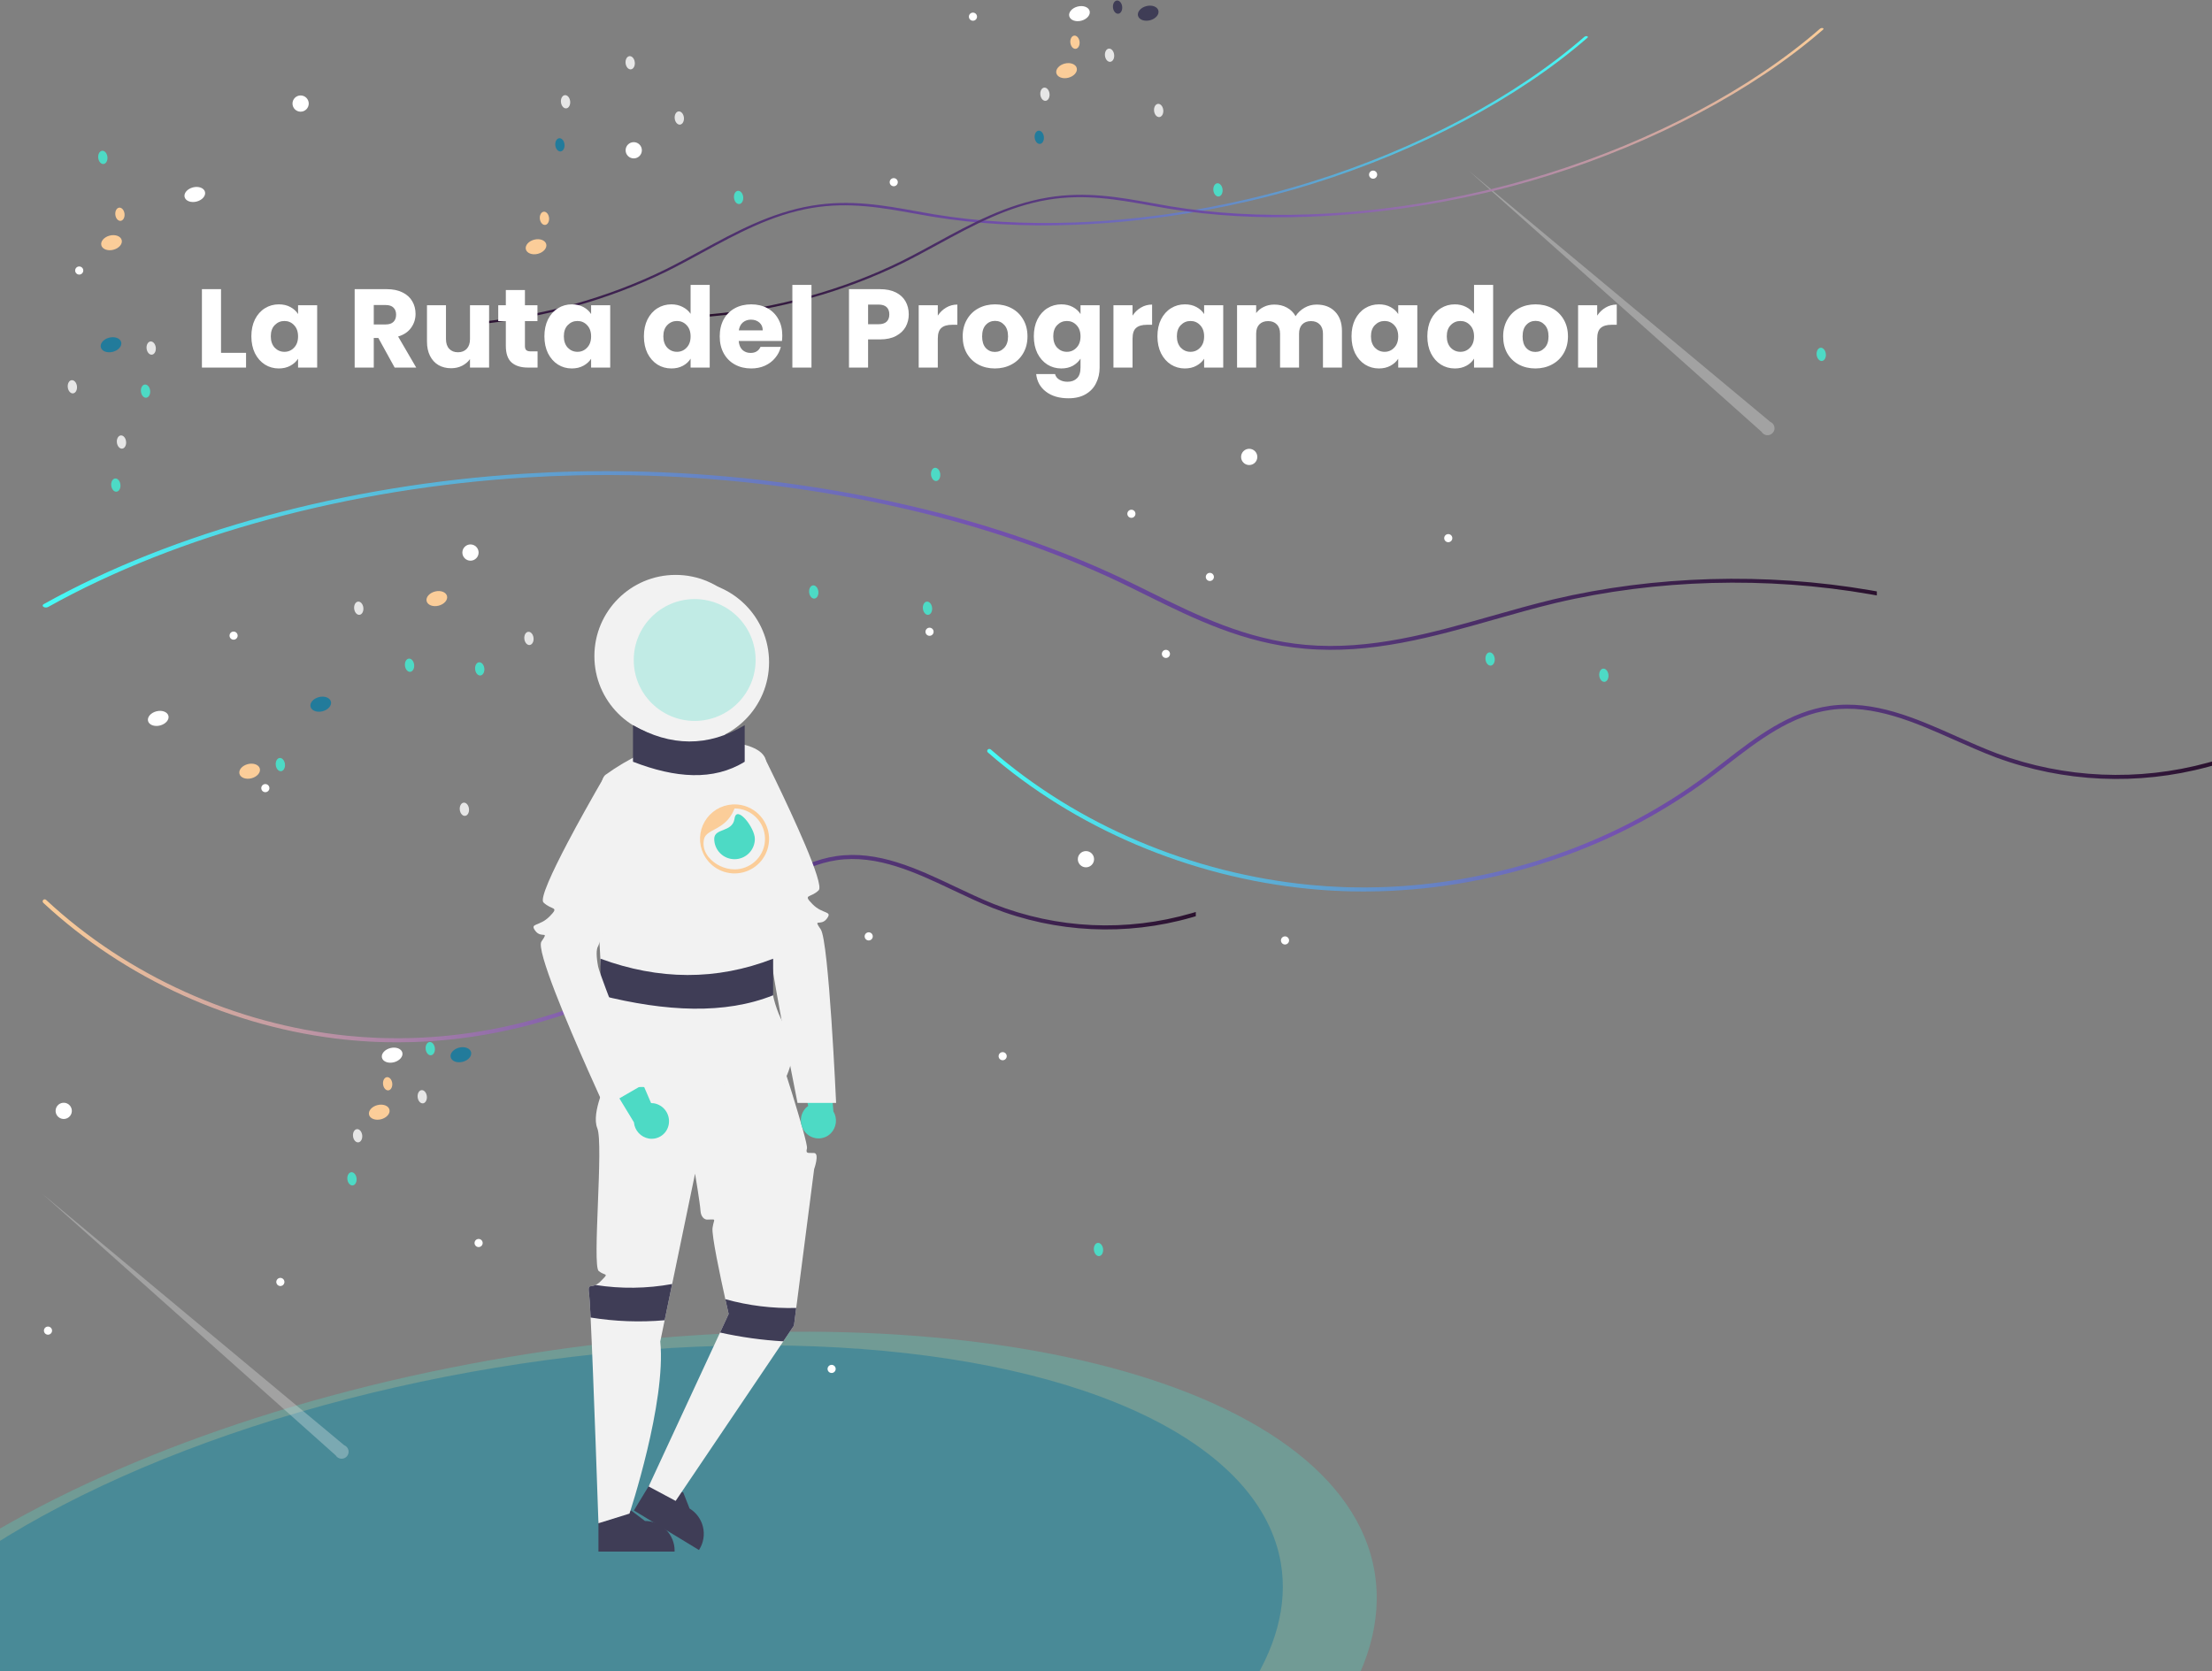 <svg width="1089" height="823" viewBox="0 0 1089 823" fill="none" xmlns="http://www.w3.org/2000/svg">
<rect x="0" y="0" width="1089" height="823" fill="#808080" stroke="none"/>
<g clip-path="url(#clip0_1032_3438)">
<path opacity="0.3" d="M308.88 1012.31C527.881 975.829 692.58 869.192 676.745 774.128C660.91 679.064 470.537 631.572 251.536 668.052C32.535 704.531 -132.163 811.169 -116.328 906.232C-100.493 1001.3 89.879 1048.79 308.88 1012.31Z" fill="#4DDAC5"/>
<path opacity="0.5" d="M630.62 769.99C634.044 790.522 628.084 812.41 613.08 834.405C598.076 856.4 574.322 878.071 543.175 898.18C512.028 918.289 474.098 936.443 431.55 951.605C389.003 966.767 342.672 978.639 295.203 986.545C252.892 993.582 210.378 997.374 169.571 997.751C105.759 998.311 48.156 990.446 3.033 975.013C-42.09 959.58 -73.004 937.171 -86.343 910.224C-99.681 883.278 -94.934 852.828 -72.617 822.19C-50.3 791.551 -11.269 761.898 40.227 736.459C91.722 711.02 153.709 690.77 219.437 677.914C285.166 665.057 352.117 660.088 413.002 663.546C473.887 667.004 526.372 678.757 564.743 697.525C603.114 716.294 625.9 741.359 630.62 769.99Z" fill="#227B9B"/>
<path d="M21.318 444.586C61.608 482.086 114.978 506.146 169.798 511.916C175.178 512.486 180.572 512.876 185.978 513.086C187.178 513.136 188.378 513.166 189.588 513.196C191.548 513.246 193.518 513.266 195.478 513.266C197.828 513.266 200.178 513.233 202.528 513.166C216.131 512.769 229.681 511.288 243.048 508.736C243.538 508.636 244.018 508.546 244.508 508.446C246.618 508.036 248.722 507.596 250.818 507.126C254.838 506.236 258.838 505.249 262.818 504.166C264.108 503.816 265.398 503.456 266.688 503.076C268.538 502.546 270.378 501.986 272.218 501.416C272.908 501.196 273.598 500.986 274.288 500.756C274.988 500.536 275.688 500.306 276.388 500.066C280.658 498.666 284.892 497.146 289.088 495.506C312.989 486.272 335.363 473.492 355.458 457.596C358.238 455.386 361.058 453.066 363.778 450.816C378.398 438.756 393.518 426.286 411.948 423.566C431.848 420.636 450.968 429.696 469.448 438.456C475.718 441.426 482.198 444.496 488.608 447.066C519.899 459.392 554.384 461.04 586.708 451.756C587.378 451.576 588.048 451.376 588.708 451.176V449.086C588.048 449.286 587.378 449.486 586.708 449.676C554.655 459.007 520.412 457.435 489.348 445.206C482.998 442.666 476.538 439.606 470.298 436.646C451.548 427.756 432.158 418.566 411.658 421.586C392.678 424.386 377.338 437.036 362.508 449.276C359.788 451.516 356.978 453.836 354.218 456.036C334.257 471.831 312.027 484.523 288.278 493.686H288.268C284.248 495.246 280.178 496.716 276.088 498.076C275.498 498.266 274.908 498.456 274.318 498.656C273.658 498.866 272.988 499.076 272.328 499.286C270.638 499.826 268.945 500.339 267.248 500.826C265.588 501.326 263.918 501.799 262.238 502.246H262.228C257.928 503.416 253.602 504.473 249.248 505.416C247.278 505.856 245.308 506.256 243.318 506.636C242.888 506.726 242.448 506.806 242.008 506.886C229.184 509.306 216.192 510.73 203.148 511.146H203.138C198.608 511.286 194.085 511.303 189.568 511.196C188.388 511.166 187.218 511.126 186.048 511.086C180.938 510.886 175.835 510.526 170.738 510.006H170.728C116.078 504.416 62.838 480.496 22.678 443.116C22.483 442.937 22.225 442.842 21.96 442.853C21.696 442.864 21.446 442.979 21.266 443.174C21.086 443.368 20.991 443.626 21.001 443.891C21.01 444.155 21.125 444.405 21.318 444.586Z" fill="url(#paint0_linear_1032_3438)"/>
<path d="M188.039 520.865C187.551 518.937 189.401 516.805 192.173 516.103C194.944 515.401 197.587 516.394 198.075 518.322C198.564 520.25 196.713 522.382 193.942 523.084C191.171 523.787 188.528 522.793 188.039 520.865Z" fill="white"/>
<path d="M72.885 355.034C72.396 353.106 74.247 350.974 77.018 350.271C79.789 349.569 82.432 350.562 82.921 352.49C83.409 354.418 81.559 356.55 78.787 357.253C76.016 357.955 73.373 356.962 72.885 355.034Z" fill="white"/>
<path d="M221.883 520.647C221.395 518.719 223.245 516.587 226.017 515.885C228.788 515.182 231.431 516.176 231.919 518.104C232.408 520.032 230.557 522.164 227.786 522.866C225.015 523.569 222.372 522.575 221.883 520.647Z" fill="#227B9B"/>
<path d="M152.885 348.034C152.396 346.106 154.247 343.974 157.018 343.271C159.789 342.569 162.432 343.562 162.921 345.49C163.409 347.418 161.559 349.55 158.787 350.253C156.016 350.955 153.373 349.962 152.885 348.034Z" fill="#227B9B"/>
<path d="M181.689 548.944C181.2 547.016 183.05 544.884 185.822 544.181C188.593 543.479 191.236 544.473 191.724 546.4C192.213 548.328 190.363 550.461 187.591 551.163C184.82 551.865 182.177 550.872 181.689 548.944Z" fill="#FBCD99"/>
<path d="M117.885 381.034C117.396 379.106 119.247 376.974 122.018 376.271C124.789 375.569 127.432 376.562 127.921 378.49C128.409 380.418 126.559 382.55 123.787 383.253C121.016 383.955 118.373 382.962 117.885 381.034Z" fill="#FBCD99"/>
<path d="M173.799 559.531C173.599 557.736 174.449 556.167 175.698 556.027C176.947 555.888 178.122 557.23 178.323 559.026C178.524 560.822 177.674 562.39 176.424 562.53C175.175 562.67 174 561.327 173.799 559.531Z" fill="#E6E6E6"/>
<path d="M171.016 580.739C170.816 578.944 171.666 577.375 172.915 577.235C174.164 577.096 175.339 578.438 175.54 580.234C175.741 582.03 174.891 583.598 173.641 583.738C172.392 583.878 171.217 582.535 171.016 580.739Z" fill="#4DDAC5"/>
<path d="M205.617 540.323C205.416 538.528 206.266 536.959 207.515 536.819C208.764 536.68 209.94 538.022 210.14 539.818C210.341 541.614 209.491 543.182 208.242 543.322C206.993 543.462 205.817 542.119 205.617 540.323Z" fill="#E6E6E6"/>
<path d="M226.363 398.756C226.163 396.961 227.013 395.392 228.262 395.252C229.511 395.113 230.686 396.455 230.887 398.251C231.088 400.047 230.238 401.615 228.988 401.755C227.739 401.895 226.564 400.552 226.363 398.756Z" fill="#E6E6E6"/>
<path d="M188.585 533.925C188.384 532.129 189.234 530.56 190.483 530.421C191.733 530.281 192.908 531.624 193.109 533.419C193.309 535.215 192.459 536.784 191.21 536.924C189.961 537.063 188.786 535.721 188.585 533.925Z" fill="#FBCD99"/>
<path d="M209.567 516.638C209.367 514.843 210.217 513.274 211.466 513.134C212.715 512.995 213.89 514.337 214.091 516.133C214.292 517.929 213.442 519.498 212.192 519.637C210.943 519.777 209.768 518.434 209.567 516.638Z" fill="#4DDAC5"/>
<path d="M135.763 376.756C135.563 374.961 136.413 373.392 137.662 373.252C138.911 373.113 140.086 374.455 140.287 376.251C140.488 378.047 139.638 379.615 138.389 379.755C137.139 379.895 135.964 378.552 135.763 376.756Z" fill="#4DDAC5"/>
<path d="M534.627 427.095C532.418 427.095 530.627 425.304 530.627 423.095C530.627 420.886 532.418 419.095 534.627 419.095C536.836 419.095 538.627 420.886 538.627 423.095C538.627 425.304 536.836 427.095 534.627 427.095Z" fill="white"/>
<path d="M30.191 543.2C32.302 542.548 34.542 543.73 35.194 545.84C35.847 547.951 34.665 550.191 32.555 550.843C30.444 551.496 28.204 550.314 27.552 548.204C26.899 546.093 28.081 543.853 30.191 543.2Z" fill="white"/>
<path d="M632.627 465.095C631.523 465.095 630.627 464.199 630.627 463.095C630.627 461.99 631.523 461.095 632.627 461.095C633.732 461.095 634.627 461.99 634.627 463.095C634.627 464.199 633.732 465.095 632.627 465.095Z" fill="white"/>
<path d="M235.627 614.095C234.523 614.095 233.627 613.199 233.627 612.095C233.627 610.99 234.523 610.095 235.627 610.095C236.732 610.095 237.627 610.99 237.627 612.095C237.627 613.199 236.732 614.095 235.627 614.095Z" fill="white"/>
<path d="M493.627 522.095C492.523 522.095 491.627 521.199 491.627 520.095C491.627 518.99 492.523 518.095 493.627 518.095C494.732 518.095 495.627 518.99 495.627 520.095C495.627 521.199 494.732 522.095 493.627 522.095Z" fill="white"/>
<path d="M457.627 313.095C456.523 313.095 455.627 312.199 455.627 311.095C455.627 309.99 456.523 309.095 457.627 309.095C458.732 309.095 459.627 309.99 459.627 311.095C459.627 312.199 458.732 313.095 457.627 313.095Z" fill="white"/>
<path d="M137.435 629.362C138.49 629.035 139.61 629.626 139.937 630.682C140.263 631.737 139.672 632.857 138.617 633.183C137.562 633.51 136.442 632.919 136.115 631.863C135.789 630.808 136.38 629.688 137.435 629.362Z" fill="white"/>
<path d="M130.627 390.095C129.523 390.095 128.627 389.199 128.627 388.095C128.627 386.99 129.523 386.095 130.627 386.095C131.732 386.095 132.627 386.99 132.627 388.095C132.627 389.199 131.732 390.095 130.627 390.095Z" fill="white"/>
<path d="M427.088 459.188C428.143 458.861 429.263 459.452 429.589 460.508C429.916 461.563 429.325 462.683 428.27 463.009C427.214 463.335 426.094 462.745 425.768 461.689C425.442 460.634 426.033 459.514 427.088 459.188Z" fill="white"/>
<path d="M595.627 286.095C594.523 286.095 593.627 285.199 593.627 284.095C593.627 282.99 594.523 282.095 595.627 282.095C596.732 282.095 597.627 282.99 597.627 284.095C597.627 285.199 596.732 286.095 595.627 286.095Z" fill="white"/>
<path d="M231.627 276.095C229.418 276.095 227.627 274.304 227.627 272.095C227.627 269.886 229.418 268.095 231.627 268.095C233.836 268.095 235.627 269.886 235.627 272.095C235.627 274.304 233.836 276.095 231.627 276.095Z" fill="white"/>
<path d="M364.278 597.939C366.388 597.286 368.628 598.468 369.281 600.579C369.934 602.689 368.752 604.929 366.641 605.582C364.531 606.234 362.291 605.053 361.638 602.942C360.985 600.832 362.167 598.592 364.278 597.939Z" fill="white"/>
<path d="M332.627 363.095C310.536 363.095 292.627 345.186 292.627 323.095C292.627 301.003 310.536 283.095 332.627 283.095C354.719 283.095 372.627 301.003 372.627 323.095C372.627 345.186 354.719 363.095 332.627 363.095Z" fill="#F2F2F2"/>
<path d="M338.627 366.095C316.536 366.095 298.627 348.186 298.627 326.095C298.627 304.003 316.536 286.095 338.627 286.095C360.719 286.095 378.627 304.003 378.627 326.095C378.627 348.186 360.719 366.095 338.627 366.095Z" fill="#F2F2F2"/>
<path d="M294.628 764.04L332.12 764.039V763.564C332.12 759.694 330.582 755.983 327.846 753.246C325.109 750.509 321.397 748.972 317.527 748.972L310.678 743.776L297.9 748.972L294.627 748.973L294.628 764.04Z" fill="#3F3D56"/>
<path d="M312.081 743.791L344.114 763.273L344.36 762.868C346.371 759.561 346.986 755.591 346.07 751.831C345.154 748.071 342.782 744.828 339.476 742.817L336.324 734.819L322.707 732.618L319.911 730.917L312.081 743.791Z" fill="#3F3D56"/>
<path d="M290.057 637.565C290.227 638.765 290.477 642.845 290.767 648.785C292.177 677.585 294.627 750.095 294.627 750.095L309.897 745.345C309.897 745.345 328.057 690.565 325.057 660.565L327.217 650.125L330.917 632.285V632.275L342.187 577.945C342.187 577.945 344.657 592.665 344.857 596.115C345.057 599.565 347.057 600.565 348.057 600.565C353.067 600.565 351.527 599.675 350.797 604.625C350.267 608.185 354.607 628.595 357.087 639.755C358.047 644.095 358.727 647.035 358.727 647.035L354.487 656.175L319.337 731.975L332.627 739.095L385.647 660.515L390.877 652.765L391.997 644.075L400.817 575.705C400.817 575.705 403.567 567.975 400.817 567.775C398.057 567.565 396.497 568.435 397.277 565.505C398.057 562.565 382.057 513.565 382.057 513.565L299.057 531.565C299.057 531.565 290.877 547.825 294.057 555.565C297.247 563.305 291.447 623.245 294.757 625.905C298.057 628.565 300.187 626.435 295.627 631.005C294.93 631.733 294.106 632.329 293.197 632.765C290.377 634.045 289.257 631.965 290.057 637.565Z" fill="#F2F2F2"/>
<path d="M329.272 553.376C329.606 551.073 329.027 548.73 327.66 546.847C326.293 544.964 324.245 543.689 321.952 543.292C321.484 543.219 321.012 543.185 320.538 543.19L296.431 487.208L279.894 499.624L312.093 552.658C312.264 554.618 313.08 556.466 314.413 557.914C315.745 559.361 317.519 560.327 319.459 560.66C320.564 560.839 321.693 560.799 322.783 560.541C323.873 560.284 324.901 559.814 325.809 559.159C326.717 558.504 327.487 557.677 328.076 556.724C328.664 555.772 329.059 554.713 329.238 553.608C329.251 553.53 329.262 553.453 329.272 553.376Z" fill="#4DDAC5"/>
<path d="M396.803 557.939C395.181 556.27 394.274 554.035 394.275 551.708C394.276 549.38 395.185 547.146 396.809 545.478C397.144 545.145 397.507 544.839 397.892 544.566L384.538 485.095L405.214 485.436L410.288 547.271C411.3 548.958 411.725 550.933 411.496 552.888C411.267 554.842 410.398 556.665 409.024 558.074C408.235 558.868 407.297 559.498 406.263 559.929C405.23 560.361 404.122 560.584 403.002 560.587C401.883 560.59 400.773 560.373 399.738 559.947C398.702 559.521 397.761 558.896 396.967 558.106C396.912 558.051 396.857 557.996 396.803 557.939Z" fill="#4DDAC5"/>
<path d="M291.06 511.566C297.06 505.626 295.95 478.556 295.95 478.556C295.95 478.556 289.98 387.656 298.06 381.566C303.647 377.533 309.592 374.022 315.82 371.076C316.18 370.916 316.37 370.826 316.37 370.826L321.53 356.276L353.32 354.626L358.87 365.406C358.87 365.406 359.74 365.466 361.1 365.656C366.18 366.356 378.12 368.836 377.06 376.566C375.72 386.366 385.18 446.556 388.06 449.566C390.94 452.576 390.18 463.576 383.06 470.566C375.94 477.556 381.06 496.566 386.06 504.566C389.061 509.462 390.446 515.179 390.02 520.906C390.02 520.906 386.06 542.566 376.06 535.566C372.25 532.896 366.84 532.556 360.33 533.046C360.267 533.05 360.198 533.059 360.134 533.064L360.33 534.046C351.29 534.716 340.12 536.986 328.17 536.856L328.524 535.851C328.405 535.85 328.289 535.857 328.17 535.856C326.15 535.836 324.12 535.746 322.06 535.566C304.24 534.016 296.37 538.916 294.06 533.566C291.75 528.216 285.06 517.506 291.06 511.566Z" fill="#F2F2F2"/>
<path opacity="0.3" d="M342 355C325.431 355 312 341.568 312 325C312 308.431 325.431 295 342 295C358.569 295 372 308.431 372 325C372 341.568 358.569 355 342 355Z" fill="#4DDAC5"/>
<path d="M353.057 371.385C353.057 371.385 357.617 386.525 362.927 403.995C364.597 409.495 366.347 415.225 368.047 420.795C373.597 438.905 378.657 455.225 379.127 455.875C380.187 457.365 380.057 461.385 379.127 466.075C378.937 467.015 379.367 470.675 380.177 475.925C381.237 482.815 382.947 492.435 384.767 502.255C386.217 510.105 387.737 518.075 389.047 524.865C391.097 535.405 392.627 543.095 392.627 543.095H411.627C411.627 543.095 408.057 463.385 404.057 457.635C400.057 451.875 404.057 456.385 407.057 452.385C410.057 448.385 405.057 450.385 400.017 445.245C394.977 440.115 399.057 442.385 403.057 438.385C404.537 436.905 401.227 427.475 396.467 416.185C394.247 410.945 391.717 405.295 389.217 399.855C384.047 388.625 378.977 378.295 376.967 374.215C376.967 374.205 376.957 374.195 376.957 374.185L376.057 372.385L353.057 371.385Z" fill="#F2F2F2"/>
<path d="M311.627 375.095C332.506 383.205 351.278 384.603 366.627 375.095V357.095C348.55 367.941 330.21 367.645 311.627 357.095V375.095Z" fill="#3F3D56"/>
<path d="M295.627 490.095C327.895 498.205 356.906 499.603 380.627 490.095V472.095C352.69 482.941 324.346 482.645 295.627 472.095V490.095Z" fill="#3F3D56"/>
<path d="M263.557 458.385C266.557 462.385 270.557 457.875 266.557 463.635C263.807 467.595 279.567 504.715 289.657 527.455C294.217 537.745 297.627 545.095 297.627 545.095L314.637 535.245L316.627 534.095C316.627 534.095 301.027 494.835 296.007 480.725C295.177 478.385 294.627 476.735 294.497 476.075C293.557 471.385 293.437 467.365 294.497 465.875C294.748 465.319 294.962 464.748 295.137 464.165C297.147 458.275 303.267 438.385 308.997 419.575C310.667 414.055 312.317 408.635 313.817 403.685C317.667 390.975 320.557 381.385 320.557 381.385L297.557 382.385C297.557 382.385 297.177 383.025 296.507 384.185C294.907 386.945 291.627 392.635 287.827 399.475C285.087 404.395 282.067 409.925 279.217 415.365C271.957 429.205 265.707 442.535 267.557 444.385C271.557 448.385 275.647 446.115 270.607 451.245C265.557 456.385 260.557 454.385 263.557 458.385Z" fill="#F2F2F2"/>
<path d="M290.057 637.565C290.227 638.765 290.477 642.845 290.767 648.785C302.815 650.737 315.059 651.187 327.217 650.125L330.917 632.285C318.46 634.559 305.709 634.722 293.197 632.765C290.377 634.045 289.257 631.965 290.057 637.565Z" fill="#3F3D56"/>
<path d="M354.487 656.175C364.74 658.456 375.161 659.908 385.647 660.515L390.877 652.765L391.997 644.075C380.21 644.379 368.444 642.922 357.087 639.755C358.047 644.095 358.727 647.035 358.727 647.035L354.487 656.175Z" fill="#3F3D56"/>
<path d="M351.627 413.095C351.627 415.747 352.681 418.291 354.556 420.166C356.432 422.041 358.975 423.095 361.627 423.095C364.279 423.095 366.823 422.041 368.698 420.166C370.574 418.291 371.627 415.747 371.627 413.095C371.627 407.572 362.627 396.095 361.627 403.095C360.627 410.095 351.627 407.572 351.627 413.095Z" fill="#4DDAC5"/>
<path d="M360.54 396.139C360.9 396.109 361.26 396.099 361.63 396.099C365.983 396.105 370.169 397.778 373.327 400.774C376.485 403.77 378.376 407.862 378.61 412.209C378.62 412.499 378.63 412.799 378.63 413.099C378.63 413.509 378.62 413.909 378.58 414.309C378.329 417.869 376.962 421.259 374.675 423.999C372.388 426.738 369.297 428.688 365.839 429.571C362.382 430.454 358.734 430.226 355.413 428.919C352.093 427.612 349.268 425.292 347.34 422.289C346.953 421.697 346.605 421.079 346.3 420.439C345.098 417.932 344.529 415.168 344.645 412.39C344.76 409.611 345.555 406.904 346.961 404.505C348.367 402.106 350.341 400.088 352.708 398.63C355.076 397.171 357.765 396.316 360.54 396.139ZM348.8 421.999C350.368 423.886 352.328 425.408 354.544 426.461C356.759 427.515 359.177 428.074 361.63 428.099C365.283 428.094 368.808 426.758 371.547 424.341C374.286 421.925 376.05 418.593 376.51 414.969C376.59 414.349 376.631 413.725 376.63 413.099C376.632 413.013 376.628 412.926 376.62 412.839C376.551 408.908 374.942 405.161 372.139 402.405C369.335 399.648 365.562 398.102 361.63 398.099C361.54 398.339 361.45 398.569 361.35 398.789C357.08 408.889 347.82 408.129 346.63 413.099C346.054 415.502 346.404 418.033 347.61 420.189C347.949 420.829 348.347 421.435 348.8 421.999Z" fill="#FBCD99"/>
<path d="M258.146 314.621C257.946 312.826 258.796 311.257 260.045 311.117C261.294 310.978 262.469 312.32 262.67 314.116C262.871 315.911 262.021 317.48 260.771 317.62C259.522 317.76 258.347 316.417 258.146 314.621Z" fill="#E6E6E6"/>
<path d="M210.036 296.034C209.547 294.106 211.398 291.974 214.169 291.271C216.94 290.569 219.583 291.562 220.072 293.49C220.56 295.418 218.71 297.55 215.938 298.253C213.167 298.955 210.524 297.962 210.036 296.034Z" fill="#FBCD99"/>
<path d="M174.363 299.756C174.163 297.961 175.013 296.392 176.262 296.252C177.511 296.113 178.686 297.455 178.887 299.251C179.088 301.047 178.238 302.615 176.988 302.755C175.739 302.895 174.564 301.552 174.363 299.756Z" fill="#E6E6E6"/>
<path d="M199.363 327.829C199.163 326.033 200.013 324.465 201.262 324.325C202.511 324.185 203.686 325.528 203.887 327.324C204.088 329.119 203.238 330.688 201.988 330.828C200.739 330.967 199.564 329.625 199.363 327.829Z" fill="#4DDAC5"/>
<path d="M233.914 329.627C233.714 327.832 234.564 326.263 235.813 326.123C237.062 325.984 238.237 327.326 238.438 329.122C238.638 330.918 237.788 332.486 236.539 332.626C235.29 332.766 234.115 331.423 233.914 329.627Z" fill="#4DDAC5"/>
<path opacity="0.3" d="M169.462 711.677L21 588L165.228 716.631C165.507 717.102 165.895 717.499 166.358 717.79C166.822 718.08 167.348 718.257 167.893 718.303C168.438 718.35 168.986 718.266 169.493 718.059C169.999 717.852 170.448 717.526 170.804 717.11C171.159 716.694 171.41 716.2 171.536 715.667C171.662 715.135 171.66 714.58 171.529 714.049C171.397 713.518 171.141 713.026 170.782 712.613C170.422 712.201 169.97 711.88 169.462 711.677Z" fill="#F2F2F2"/>
<path d="M115 315C113.895 315 113 314.104 113 313C113 311.895 113.895 311 115 311C116.105 311 117 311.895 117 313C117 314.104 116.105 315 115 315Z" fill="white"/>
<path d="M557 255C555.895 255 555 254.105 555 253C555 251.895 555.895 251 557 251C558.105 251 559 251.895 559 253C559 254.105 558.105 255 557 255Z" fill="white"/>
</g>
<path opacity="0.3" d="M871.462 207.678L723 84L867.228 212.632C867.507 213.102 867.895 213.499 868.358 213.79C868.822 214.081 869.348 214.257 869.893 214.304C870.438 214.351 870.986 214.267 871.493 214.06C871.999 213.852 872.448 213.527 872.804 213.111C873.159 212.695 873.41 212.2 873.536 211.668C873.662 211.136 873.66 210.581 873.529 210.05C873.397 209.519 873.141 209.026 872.782 208.614C872.422 208.201 871.97 207.881 871.462 207.678Z" fill="#F2F2F2"/>
<path d="M21.506 297.504C85.592 261.738 170.483 238.79 257.68 233.287C266.237 232.743 274.816 232.371 283.416 232.171C285.324 232.123 287.233 232.095 289.158 232.066C292.275 232.019 295.409 232 298.526 232C302.264 232 306.002 232.031 309.74 232.095C331.377 232.473 352.929 233.886 374.191 236.32C374.971 236.415 375.734 236.501 376.514 236.597C379.87 236.988 383.215 237.407 386.55 237.856C392.945 238.704 399.307 239.645 405.638 240.679C407.689 241.013 409.741 241.356 411.793 241.718C414.736 242.224 417.663 242.758 420.589 243.302C421.687 243.511 422.784 243.712 423.882 243.931C424.995 244.141 426.109 244.36 427.222 244.589C434.014 245.924 440.748 247.374 447.423 248.938C485.439 257.745 521.028 269.934 552.991 285.095C557.413 287.203 561.899 289.416 566.225 291.562C589.48 303.064 613.53 314.957 642.845 317.552C674.498 320.346 704.91 311.705 734.304 303.35C744.277 300.518 754.585 297.59 764.78 295.138C814.552 283.383 869.404 281.81 920.819 290.665C921.884 290.837 922.95 291.028 924 291.218V293.212C922.95 293.021 921.884 292.83 920.819 292.649C869.835 283.749 815.367 285.249 765.957 296.912C755.857 299.335 745.582 302.253 735.656 305.077C705.833 313.555 674.991 322.321 642.383 319.44C612.194 316.77 587.794 304.705 564.205 293.031C559.879 290.894 555.409 288.681 551.019 286.583C519.268 271.519 483.909 259.413 446.134 250.674H446.119C439.724 249.186 433.251 247.784 426.745 246.487C425.806 246.306 424.868 246.125 423.93 245.934C422.88 245.734 421.814 245.533 420.764 245.333C418.076 244.818 415.383 244.328 412.684 243.864C410.044 243.387 407.387 242.936 404.715 242.51H404.699C397.859 241.394 390.977 240.386 384.053 239.487C380.92 239.067 377.786 238.685 374.621 238.323C373.937 238.237 373.237 238.161 372.537 238.084C352.139 235.776 331.474 234.418 310.726 234.021H310.71C303.505 233.888 296.31 233.872 289.126 233.974C287.249 234.002 285.388 234.041 283.527 234.079C275.399 234.269 267.281 234.613 259.175 235.109H259.159C172.232 240.44 87.548 263.254 23.67 298.906C23.359 299.077 22.948 299.167 22.528 299.156C22.107 299.146 21.71 299.036 21.424 298.851C21.137 298.665 20.986 298.419 21.001 298.167C21.017 297.914 21.198 297.676 21.506 297.504Z" fill="url(#paint1_linear_1032_3438)"/>
<path d="M538.541 615.538C538.341 613.742 539.191 612.174 540.44 612.034C541.689 611.894 542.865 613.237 543.065 615.033C543.266 616.828 542.416 618.397 541.167 618.537C539.917 618.676 538.742 617.334 538.541 615.538Z" fill="#4DDAC5"/>
<path d="M458.363 233.857C458.163 232.061 459.013 230.493 460.262 230.353C461.511 230.213 462.686 231.556 462.887 233.352C463.088 235.147 462.238 236.716 460.989 236.856C459.739 236.995 458.564 235.653 458.363 233.857Z" fill="#4DDAC5"/>
<path d="M787.338 332.756C787.137 330.961 787.987 329.392 789.236 329.252C790.485 329.113 791.661 330.455 791.861 332.251C792.062 334.047 791.212 335.615 789.963 335.755C788.714 335.895 787.538 334.552 787.338 332.756Z" fill="#4DDAC5"/>
<path d="M731.338 324.756C731.137 322.961 731.987 321.392 733.236 321.252C734.485 321.113 735.661 322.455 735.861 324.251C736.062 326.047 735.212 327.615 733.963 327.755C732.714 327.895 731.538 326.552 731.338 324.756Z" fill="#4DDAC5"/>
<path d="M615 228.999C612.791 228.999 611 227.209 611 224.999C611 222.79 612.791 220.999 615 220.999C617.209 220.999 619 222.79 619 224.999C619 227.209 617.209 228.999 615 228.999Z" fill="white"/>
<path d="M713 266.999C711.896 266.999 711 266.104 711 264.999C711 263.895 711.896 262.999 713 262.999C714.105 262.999 715 263.895 715 264.999C715 266.104 714.105 266.999 713 266.999Z" fill="white"/>
<path d="M574 323.999C572.896 323.999 572 323.104 572 321.999C572 320.895 572.896 319.999 574 319.999C575.105 319.999 576 320.895 576 321.999C576 323.104 575.105 323.999 574 323.999Z" fill="white"/>
<path d="M23.036 653.327C24.091 653 25.211 653.591 25.537 654.647C25.864 655.702 25.273 656.822 24.218 657.148C23.162 657.475 22.042 656.884 21.716 655.828C21.39 654.773 21.98 653.653 23.036 653.327Z" fill="white"/>
<path d="M408.83 672.186C409.885 671.86 411.005 672.451 411.332 673.506C411.658 674.562 411.067 675.682 410.012 676.008C408.957 676.334 407.837 675.743 407.51 674.688C407.184 673.633 407.775 672.513 408.83 672.186Z" fill="white"/>
<path d="M676 88C674.896 88 674 87.105 674 86C674 84.896 674.896 84 676 84C677.105 84 678 84.896 678 86C678 87.105 677.105 88 676 88Z" fill="white"/>
<path d="M440 91.714C438.895 91.714 438 90.818 438 89.714C438 88.609 438.895 87.714 440 87.714C441.105 87.714 442 88.609 442 89.714C442 90.818 441.105 91.714 440 91.714Z" fill="white"/>
<path d="M312 78C309.791 78 308 76.209 308 74C308 71.791 309.791 70 312 70C314.209 70 316 71.791 316 74C316 76.209 314.209 78 312 78Z" fill="white"/>
<path d="M148 55C145.791 55 144 53.209 144 51C144 48.791 145.791 47 148 47C150.209 47 152 48.791 152 51C152 53.209 150.209 55 148 55Z" fill="white"/>
<path d="M57.546 217.918C57.346 216.122 58.196 214.553 59.445 214.414C60.694 214.274 61.869 215.617 62.07 217.412C62.27 219.208 61.42 220.777 60.171 220.917C58.922 221.056 57.747 219.714 57.546 217.918Z" fill="#E6E6E6"/>
<path d="M568.172 54.65C567.971 52.854 568.821 51.285 570.071 51.146C571.32 51.006 572.495 52.349 572.696 54.145C572.896 55.94 572.046 57.509 570.797 57.649C569.548 57.788 568.373 56.446 568.172 54.65Z" fill="#E6E6E6"/>
<path d="M332.172 58.364C331.971 56.568 332.821 54.999 334.071 54.859C335.32 54.72 336.495 56.062 336.696 57.858C336.896 59.654 336.046 61.223 334.797 61.362C333.548 61.502 332.373 60.159 332.172 58.364Z" fill="#E6E6E6"/>
<path d="M54.763 239.126C54.562 237.33 55.413 235.761 56.662 235.622C57.911 235.482 59.086 236.825 59.287 238.62C59.487 240.416 58.638 241.985 57.388 242.124C56.139 242.264 54.964 240.921 54.763 239.126Z" fill="#4DDAC5"/>
<path d="M454.363 299.756C454.163 297.961 455.013 296.392 456.262 296.252C457.511 296.113 458.686 297.455 458.887 299.251C459.088 301.047 458.238 302.615 456.989 302.755C455.739 302.895 454.564 301.552 454.363 299.756Z" fill="#4DDAC5"/>
<path d="M597.363 93.757C597.163 91.961 598.013 90.393 599.262 90.253C600.511 90.113 601.686 91.456 601.887 93.252C602.088 95.047 601.238 96.616 599.989 96.756C598.739 96.895 597.564 95.553 597.363 93.757Z" fill="#4DDAC5"/>
<path d="M361.363 97.471C361.163 95.675 362.013 94.106 363.262 93.966C364.511 93.827 365.686 95.169 365.887 96.965C366.088 98.761 365.238 100.33 363.988 100.469C362.739 100.609 361.564 99.266 361.363 97.471Z" fill="#4DDAC5"/>
<path d="M894.363 174.756C894.163 172.961 895.013 171.392 896.262 171.252C897.511 171.113 898.686 172.455 898.887 174.251C899.088 176.047 898.238 177.615 896.989 177.755C895.739 177.895 894.564 176.552 894.363 174.756Z" fill="#4DDAC5"/>
<path d="M90.885 97.034C90.396 95.106 92.247 92.974 95.018 92.272C97.79 91.57 100.432 92.563 100.921 94.491C101.409 96.419 99.559 98.551 96.787 99.254C94.016 99.956 91.373 98.962 90.885 97.034Z" fill="white"/>
<path d="M526.412 7.984C525.924 6.056 527.774 3.924 530.546 3.221C533.317 2.519 535.96 3.513 536.448 5.44C536.937 7.368 535.086 9.501 532.315 10.203C529.544 10.905 526.901 9.912 526.412 7.984Z" fill="white"/>
<path d="M49.63 171.034C49.141 169.106 50.992 166.973 53.763 166.271C56.535 165.569 59.177 166.562 59.666 168.49C60.154 170.418 58.304 172.55 55.533 173.253C52.761 173.955 50.118 172.961 49.63 171.034Z" fill="#227B9B"/>
<path d="M560.256 7.766C559.768 5.838 561.618 3.705 564.389 3.003C567.161 2.301 569.804 3.294 570.292 5.222C570.781 7.15 568.93 9.282 566.159 9.985C563.387 10.687 560.745 9.693 560.256 7.766Z" fill="#3F3D56"/>
<path d="M49.885 120.775C49.396 118.847 51.247 116.715 54.018 116.013C56.789 115.311 59.432 116.304 59.921 118.232C60.409 120.16 58.559 122.292 55.787 122.995C53.016 123.697 50.373 122.703 49.885 120.775Z" fill="#FBCD99"/>
<path d="M520.061 36.062C519.573 34.134 521.423 32.002 524.195 31.3C526.966 30.597 529.609 31.591 530.097 33.519C530.586 35.447 528.735 37.579 525.964 38.281C523.193 38.983 520.55 37.99 520.061 36.062Z" fill="#FBCD99"/>
<path d="M258.885 122.776C258.396 120.848 260.247 118.715 263.018 118.013C265.789 117.311 268.432 118.304 268.921 120.232C269.409 122.16 267.559 124.292 264.787 124.995C262.016 125.697 259.373 124.703 258.885 122.776Z" fill="#FBCD99"/>
<path d="M72.172 171.649C71.972 169.854 72.822 168.285 74.071 168.145C75.32 168.006 76.495 169.348 76.696 171.144C76.896 172.94 76.046 174.508 74.797 174.648C73.548 174.788 72.373 173.445 72.172 171.649Z" fill="#E6E6E6"/>
<path d="M512.172 46.65C511.971 44.854 512.821 43.285 514.071 43.146C515.32 43.006 516.495 44.349 516.696 46.144C516.896 47.94 516.046 49.509 514.797 49.648C513.548 49.788 512.373 48.446 512.172 46.65Z" fill="#E6E6E6"/>
<path d="M276.172 50.363C275.971 48.568 276.821 46.999 278.071 46.859C279.32 46.72 280.495 48.062 280.696 49.858C280.896 51.654 280.046 53.222 278.797 53.362C277.548 53.502 276.373 52.159 276.172 50.363Z" fill="#E6E6E6"/>
<path d="M69.389 192.857C69.189 191.061 70.038 189.493 71.288 189.353C72.537 189.213 73.712 190.556 73.913 192.352C74.114 194.147 73.263 195.716 72.014 195.856C70.765 195.995 69.59 194.653 69.389 192.857Z" fill="#4DDAC5"/>
<path d="M398.363 291.756C398.163 289.961 399.013 288.392 400.262 288.252C401.511 288.113 402.686 289.455 402.887 291.251C403.088 293.047 402.238 294.615 400.989 294.755C399.739 294.895 398.564 293.552 398.363 291.756Z" fill="#4DDAC5"/>
<path d="M509.389 67.858C509.189 66.062 510.039 64.493 511.288 64.354C512.537 64.214 513.712 65.557 513.913 67.353C514.114 69.148 513.264 70.717 512.014 70.857C510.765 70.996 509.59 69.654 509.389 67.858Z" fill="#227B9B"/>
<path d="M273.389 71.572C273.189 69.776 274.039 68.207 275.288 68.067C276.537 67.928 277.712 69.27 277.913 71.066C278.113 72.862 277.263 74.431 276.014 74.57C274.765 74.71 273.59 73.367 273.389 71.572Z" fill="#227B9B"/>
<path d="M33.364 190.71C33.163 188.914 34.013 187.345 35.262 187.206C36.511 187.066 37.687 188.409 37.887 190.204C38.088 192 37.238 193.569 35.989 193.708C34.739 193.848 33.564 192.506 33.364 190.71Z" fill="#E6E6E6"/>
<path d="M543.989 27.442C543.789 25.646 544.639 24.077 545.888 23.938C547.137 23.798 548.313 25.14 548.513 26.936C548.714 28.732 547.864 30.301 546.615 30.44C545.365 30.58 544.19 29.237 543.989 27.442Z" fill="#E6E6E6"/>
<path d="M307.989 31.155C307.789 29.36 308.639 27.791 309.888 27.651C311.137 27.512 312.312 28.854 312.513 30.65C312.714 32.445 311.864 34.014 310.615 34.154C309.365 34.293 308.19 32.951 307.989 31.155Z" fill="#E6E6E6"/>
<path d="M56.781 105.757C56.58 103.961 57.43 102.392 58.679 102.253C59.929 102.113 61.104 103.456 61.305 105.252C61.505 107.047 60.655 108.616 59.406 108.756C58.157 108.895 56.982 107.553 56.781 105.757Z" fill="#FBCD99"/>
<path d="M526.958 21.043C526.757 19.248 527.607 17.679 528.856 17.539C530.106 17.4 531.281 18.742 531.482 20.538C531.682 22.334 530.832 23.902 529.583 24.042C528.334 24.181 527.159 22.839 526.958 21.043Z" fill="#FBCD99"/>
<path d="M265.781 107.757C265.58 105.961 266.43 104.392 267.68 104.253C268.929 104.113 270.104 105.456 270.305 107.251C270.505 109.047 269.655 110.616 268.406 110.755C267.157 110.895 265.982 109.553 265.781 107.757Z" fill="#FBCD99"/>
<path d="M48.364 77.757C48.163 75.961 49.013 74.392 50.262 74.253C51.511 74.113 52.687 75.456 52.887 77.252C53.088 79.047 52.238 80.616 50.989 80.756C49.739 80.895 48.564 79.553 48.364 77.757Z" fill="#4DDAC5"/>
<path d="M547.94 3.757C547.74 1.961 548.59 0.392 549.839 0.253C551.088 0.113 552.263 1.456 552.464 3.251C552.664 5.047 551.814 6.616 550.565 6.755C549.316 6.895 548.141 5.553 547.94 3.757Z" fill="#3F3D56"/>
<path d="M39 135.213C37.896 135.213 37 134.317 37 133.213C37 132.108 37.896 131.213 39 131.213C40.105 131.213 41 132.108 41 133.213C41 134.317 40.105 135.213 39 135.213Z" fill="white"/>
<path d="M479 10.213C477.896 10.213 477 9.318 477 8.213C477 7.109 477.896 6.213 479 6.213C480.105 6.213 481 7.109 481 8.213C481 9.318 480.105 10.213 479 10.213Z" fill="white"/>
<path d="M781.513 18.598C747.419 48.297 698.85 74.041 646.441 90.428C641.298 92.038 636.119 93.556 630.902 94.981C629.745 95.299 628.584 95.607 627.415 95.917C625.52 96.42 623.612 96.909 621.711 97.386C619.431 97.957 617.147 98.51 614.859 99.046C601.611 102.142 588.271 104.649 574.965 106.543C574.476 106.609 573.998 106.678 573.51 106.744C571.409 107.039 569.31 107.317 567.213 107.577C563.196 108.082 559.184 108.53 555.18 108.922C553.882 109.05 552.583 109.172 551.281 109.284C549.416 109.453 547.556 109.603 545.696 109.747C544.997 109.798 544.3 109.854 543.6 109.9C542.892 109.953 542.182 110.001 541.471 110.044C537.143 110.339 532.834 110.561 528.545 110.71C504.133 111.618 480.73 110.272 459.123 106.717C456.133 106.22 453.089 105.674 450.151 105.141C434.365 102.292 418.04 99.347 399.801 102.383C380.108 105.664 362.766 115.121 346.006 124.263C340.319 127.363 334.441 130.568 328.565 133.49C299.852 147.638 266.621 156.895 234.031 159.823C233.357 159.89 232.681 159.947 232.014 160.001L231.736 158.892C232.403 158.838 233.079 158.781 233.754 158.719C266.087 155.882 299.095 146.724 327.6 132.683C333.422 129.791 339.281 126.596 344.94 123.509C361.946 114.232 379.532 104.641 399.819 101.262C418.602 98.135 435.165 101.121 451.178 104.014C454.114 104.542 457.149 105.091 460.119 105.588C481.582 109.121 504.834 110.455 529.089 109.547L529.099 109.545C533.206 109.396 537.349 109.187 541.497 108.915C542.095 108.872 542.693 108.83 543.292 108.792C543.96 108.744 544.638 108.692 545.306 108.643C547.017 108.519 548.728 108.38 550.438 108.226C552.115 108.088 553.798 107.933 555.487 107.762L555.496 107.76C559.823 107.336 564.161 106.845 568.509 106.288C570.478 106.042 572.443 105.776 574.423 105.494C574.852 105.437 575.29 105.373 575.727 105.308C588.489 103.476 601.281 101.074 613.989 98.125L613.998 98.122C618.411 97.096 622.801 96.005 627.168 94.85C628.309 94.548 629.438 94.242 630.568 93.937C635.498 92.588 640.401 91.157 645.275 89.642L645.285 89.64C697.553 73.39 746.014 47.752 779.998 18.148C780.164 18.006 780.402 17.893 780.66 17.834C780.918 17.776 781.175 17.776 781.376 17.836C781.576 17.895 781.703 18.009 781.729 18.152C781.754 18.294 781.677 18.455 781.513 18.598Z" fill="url(#paint2_linear_1032_3438)"/>
<path d="M897.513 14.598C863.419 44.296 814.85 70.04 762.441 86.427C757.298 88.037 752.119 89.555 746.902 90.981C745.745 91.299 744.585 91.606 743.415 91.917C741.52 92.419 739.612 92.909 737.711 93.385C735.431 93.957 733.147 94.51 730.859 95.046C717.611 98.141 704.271 100.648 690.965 102.543C690.476 102.609 689.999 102.677 689.51 102.743C687.409 103.039 685.31 103.316 683.214 103.576C679.196 104.081 675.185 104.53 671.18 104.922C669.882 105.05 668.583 105.172 667.281 105.284C665.416 105.452 663.557 105.602 661.696 105.747C660.997 105.798 660.3 105.854 659.6 105.899C658.892 105.953 658.182 106.001 657.471 106.044C653.143 106.338 648.835 106.56 644.546 106.71C620.133 107.617 596.73 106.271 575.124 102.717C572.133 102.22 569.089 101.673 566.151 101.14C550.366 98.292 534.04 95.347 515.801 98.383C496.108 101.664 478.767 111.121 462.006 120.262C456.319 123.363 450.442 126.567 444.566 129.49C415.853 143.638 382.621 152.895 350.031 155.823C349.357 155.89 348.681 155.947 348.014 156.001L347.736 154.891C348.403 154.837 349.079 154.78 349.755 154.719C382.088 151.881 415.095 142.724 443.6 128.682C449.422 125.79 455.281 122.596 460.941 119.508C477.946 110.232 495.532 100.64 515.819 97.261C534.602 94.134 551.165 97.121 567.178 100.014C570.115 100.542 573.149 101.09 576.119 101.588C597.583 105.12 620.834 106.455 645.089 105.547L645.099 105.544C649.206 105.395 653.349 105.186 657.498 104.914C658.095 104.872 658.693 104.829 659.292 104.792C659.96 104.743 660.638 104.692 661.306 104.643C663.017 104.519 664.728 104.38 666.438 104.226C668.115 104.087 669.798 103.933 671.487 103.762L671.497 103.759C675.823 103.335 680.161 102.844 684.509 102.287C686.479 102.042 688.443 101.775 690.424 101.493C690.853 101.437 691.29 101.372 691.728 101.308C704.489 99.475 717.281 97.074 729.989 94.124L729.999 94.122C734.411 93.095 738.801 92.004 743.168 90.85C744.309 90.547 745.439 90.242 746.568 89.936C751.498 88.588 756.401 87.156 761.275 85.642L761.285 85.639C813.553 69.389 862.015 43.751 895.999 14.148C896.164 14.005 896.402 13.892 896.66 13.834C896.918 13.775 897.176 13.776 897.376 13.835C897.576 13.895 897.703 14.008 897.729 14.151C897.755 14.294 897.677 14.454 897.513 14.598Z" fill="url(#paint3_linear_1032_3438)"/>
<path d="M486.338 370.518C529.133 407.91 585.821 431.9 644.049 437.653C649.763 438.222 655.492 438.611 661.235 438.82C662.509 438.87 663.784 438.9 665.069 438.93C667.151 438.979 669.243 438.999 671.325 438.999C673.821 438.999 676.317 438.966 678.813 438.9C693.262 438.504 707.654 437.027 721.852 434.483C722.373 434.383 722.883 434.293 723.403 434.193C725.644 433.785 727.878 433.346 730.105 432.877C734.375 431.99 738.624 431.006 742.851 429.926C744.221 429.577 745.592 429.218 746.962 428.839C748.927 428.31 750.881 427.752 752.836 427.184C753.569 426.964 754.301 426.755 755.034 426.526C755.778 426.306 756.521 426.077 757.265 425.838C761.8 424.442 766.297 422.926 770.754 421.291C796.141 412.084 819.906 399.341 841.25 383.49C844.203 381.287 847.198 378.973 850.087 376.73C865.616 364.705 881.676 352.271 901.252 349.559C922.389 346.637 942.698 355.671 962.326 364.406C968.986 367.367 975.869 370.428 982.678 372.991C1015.91 385.281 1052.54 386.925 1086.88 377.667C1087.59 377.488 1088.3 377.288 1089 377.089V375.005C1088.3 375.204 1087.59 375.404 1086.88 375.593C1052.83 384.897 1016.46 383.33 983.464 371.136C976.719 368.603 969.857 365.552 963.229 362.601C943.314 353.736 922.718 344.573 900.944 347.584C880.784 350.376 864.49 362.99 848.739 375.194C845.849 377.428 842.865 379.741 839.933 381.935C818.731 397.684 795.119 410.34 769.894 419.476H769.883C765.613 421.031 761.29 422.497 756.946 423.853C756.32 424.043 755.693 424.232 755.066 424.432C754.365 424.641 753.654 424.85 752.952 425.06C751.157 425.598 749.359 426.11 747.557 426.595C745.793 427.094 744.02 427.566 742.235 428.011H742.225C737.657 429.178 733.062 430.232 728.438 431.172C726.345 431.611 724.253 432.01 722.139 432.389C721.682 432.478 721.215 432.558 720.748 432.638C707.126 435.051 693.327 436.471 679.472 436.886H679.461C674.65 437.025 669.845 437.042 665.048 436.935C663.794 436.906 662.552 436.866 661.309 436.826C655.881 436.626 650.461 436.267 645.047 435.749H645.037C586.989 430.175 530.44 406.324 487.783 369.052C487.576 368.874 487.301 368.779 487.02 368.79C486.739 368.801 486.474 368.916 486.283 369.11C486.092 369.304 485.991 369.561 486.001 369.824C486.011 370.088 486.133 370.338 486.338 370.518Z" fill="url(#paint4_linear_1032_3438)"/>
<path d="M108.815 173.74H121.135V181H99.41V142.39H108.815V173.74ZM123.751 165.6C123.751 162.446 124.338 159.678 125.511 157.295C126.721 154.911 128.353 153.078 130.406 151.795C132.459 150.511 134.751 149.87 137.281 149.87C139.444 149.87 141.333 150.31 142.946 151.19C144.596 152.07 145.861 153.225 146.741 154.655V150.31H156.146V181H146.741V176.655C145.824 178.085 144.541 179.24 142.891 180.12C141.278 181 139.389 181.44 137.226 181.44C134.733 181.44 132.459 180.798 130.406 179.515C128.353 178.195 126.721 176.343 125.511 173.96C124.338 171.54 123.751 168.753 123.751 165.6ZM146.741 165.655C146.741 163.308 146.081 161.456 144.761 160.1C143.478 158.743 141.901 158.065 140.031 158.065C138.161 158.065 136.566 158.743 135.246 160.1C133.963 161.42 133.321 163.253 133.321 165.6C133.321 167.946 133.963 169.816 135.246 171.21C136.566 172.566 138.161 173.245 140.031 173.245C141.901 173.245 143.478 172.566 144.761 171.21C146.081 169.853 146.741 168.001 146.741 165.655ZM194.295 181L186.265 166.425H184.01V181H174.605V142.39H190.39C193.434 142.39 196.019 142.921 198.145 143.985C200.309 145.048 201.922 146.515 202.985 148.385C204.049 150.218 204.58 152.271 204.58 154.545C204.58 157.111 203.847 159.403 202.38 161.42C200.95 163.436 198.824 164.866 196 165.71L204.91 181H194.295ZM184.01 159.77H189.84C191.564 159.77 192.847 159.348 193.69 158.505C194.57 157.661 195.01 156.47 195.01 154.93C195.01 153.463 194.57 152.308 193.69 151.465C192.847 150.621 191.564 150.2 189.84 150.2H184.01V159.77ZM240.789 150.31V181H231.384V176.82C230.431 178.176 229.129 179.276 227.479 180.12C225.866 180.926 224.069 181.33 222.089 181.33C219.743 181.33 217.671 180.816 215.874 179.79C214.078 178.726 212.684 177.205 211.694 175.225C210.704 173.245 210.209 170.916 210.209 168.24V150.31H219.559V166.975C219.559 169.028 220.091 170.623 221.154 171.76C222.218 172.896 223.648 173.465 225.444 173.465C227.278 173.465 228.726 172.896 229.789 171.76C230.853 170.623 231.384 169.028 231.384 166.975V150.31H240.789ZM264.65 173.025V181H259.865C256.455 181 253.796 180.175 251.89 178.525C249.983 176.838 249.03 174.106 249.03 170.33V158.12H245.29V150.31H249.03V142.83H258.435V150.31H264.595V158.12H258.435V170.44C258.435 171.356 258.655 172.016 259.095 172.42C259.535 172.823 260.268 173.025 261.295 173.025H264.65ZM268.019 165.6C268.019 162.446 268.605 159.678 269.779 157.295C270.989 154.911 272.62 153.078 274.674 151.795C276.727 150.511 279.019 149.87 281.549 149.87C283.712 149.87 285.6 150.31 287.214 151.19C288.864 152.07 290.129 153.225 291.009 154.655V150.31H300.414V181H291.009V176.655C290.092 178.085 288.809 179.24 287.159 180.12C285.545 181 283.657 181.44 281.494 181.44C279 181.44 276.727 180.798 274.674 179.515C272.62 178.195 270.989 176.343 269.779 173.96C268.605 171.54 268.019 168.753 268.019 165.6ZM291.009 165.655C291.009 163.308 290.349 161.456 289.029 160.1C287.745 158.743 286.169 158.065 284.299 158.065C282.429 158.065 280.834 158.743 279.514 160.1C278.23 161.42 277.589 163.253 277.589 165.6C277.589 167.946 278.23 169.816 279.514 171.21C280.834 172.566 282.429 173.245 284.299 173.245C286.169 173.245 287.745 172.566 289.029 171.21C290.349 169.853 291.009 168.001 291.009 165.655ZM317.003 165.6C317.003 162.446 317.59 159.678 318.763 157.295C319.973 154.911 321.605 153.078 323.658 151.795C325.711 150.511 328.003 149.87 330.533 149.87C332.55 149.87 334.383 150.291 336.033 151.135C337.72 151.978 339.04 153.115 339.993 154.545V140.3H349.398V181H339.993V176.6C339.113 178.066 337.848 179.24 336.198 180.12C334.585 181 332.696 181.44 330.533 181.44C328.003 181.44 325.711 180.798 323.658 179.515C321.605 178.195 319.973 176.343 318.763 173.96C317.59 171.54 317.003 168.753 317.003 165.6ZM339.993 165.655C339.993 163.308 339.333 161.456 338.013 160.1C336.73 158.743 335.153 158.065 333.283 158.065C331.413 158.065 329.818 158.743 328.498 160.1C327.215 161.42 326.573 163.253 326.573 165.6C326.573 167.946 327.215 169.816 328.498 171.21C329.818 172.566 331.413 173.245 333.283 173.245C335.153 173.245 336.73 172.566 338.013 171.21C339.333 169.853 339.993 168.001 339.993 165.655ZM385.132 165.16C385.132 166.04 385.077 166.956 384.967 167.91H363.682C363.829 169.816 364.434 171.283 365.497 172.31C366.597 173.3 367.935 173.795 369.512 173.795C371.859 173.795 373.49 172.805 374.407 170.825H384.417C383.904 172.841 382.969 174.656 381.612 176.27C380.292 177.883 378.624 179.148 376.607 180.065C374.59 180.981 372.335 181.44 369.842 181.44C366.835 181.44 364.159 180.798 361.812 179.515C359.465 178.231 357.632 176.398 356.312 174.015C354.992 171.631 354.332 168.845 354.332 165.655C354.332 162.465 354.974 159.678 356.257 157.295C357.577 154.911 359.41 153.078 361.757 151.795C364.104 150.511 366.799 149.87 369.842 149.87C372.812 149.87 375.452 150.493 377.762 151.74C380.072 152.986 381.869 154.765 383.152 157.075C384.472 159.385 385.132 162.08 385.132 165.16ZM375.507 162.685C375.507 161.071 374.957 159.788 373.857 158.835C372.757 157.881 371.382 157.405 369.732 157.405C368.155 157.405 366.817 157.863 365.717 158.78C364.654 159.696 363.994 160.998 363.737 162.685H375.507ZM399.499 140.3V181H390.094V140.3H399.499ZM447.395 154.82C447.395 157.056 446.881 159.11 445.855 160.98C444.828 162.813 443.251 164.298 441.125 165.435C438.998 166.571 436.358 167.14 433.205 167.14H427.375V181H417.97V142.39H433.205C436.285 142.39 438.888 142.921 441.015 143.985C443.141 145.048 444.736 146.515 445.8 148.385C446.863 150.255 447.395 152.4 447.395 154.82ZM432.49 159.66C434.286 159.66 435.625 159.238 436.505 158.395C437.385 157.551 437.825 156.36 437.825 154.82C437.825 153.28 437.385 152.088 436.505 151.245C435.625 150.401 434.286 149.98 432.49 149.98H427.375V159.66H432.49ZM461.696 155.425C462.796 153.738 464.171 152.418 465.821 151.465C467.471 150.475 469.304 149.98 471.321 149.98V159.935H468.736C466.389 159.935 464.629 160.448 463.456 161.475C462.283 162.465 461.696 164.225 461.696 166.755V181H452.291V150.31H461.696V155.425ZM489.786 181.44C486.78 181.44 484.066 180.798 481.646 179.515C479.263 178.231 477.375 176.398 475.981 174.015C474.625 171.631 473.946 168.845 473.946 165.655C473.946 162.501 474.643 159.733 476.036 157.35C477.43 154.93 479.336 153.078 481.756 151.795C484.176 150.511 486.89 149.87 489.896 149.87C492.903 149.87 495.616 150.511 498.036 151.795C500.456 153.078 502.363 154.93 503.756 157.35C505.15 159.733 505.846 162.501 505.846 165.655C505.846 168.808 505.131 171.595 503.701 174.015C502.308 176.398 500.383 178.231 497.926 179.515C495.506 180.798 492.793 181.44 489.786 181.44ZM489.786 173.3C491.583 173.3 493.105 172.64 494.351 171.32C495.635 170 496.276 168.111 496.276 165.655C496.276 163.198 495.653 161.31 494.406 159.99C493.196 158.67 491.693 158.01 489.896 158.01C488.063 158.01 486.541 158.67 485.331 159.99C484.121 161.273 483.516 163.161 483.516 165.655C483.516 168.111 484.103 170 485.276 171.32C486.486 172.64 487.99 173.3 489.786 173.3ZM522.496 149.87C524.659 149.87 526.547 150.31 528.161 151.19C529.811 152.07 531.076 153.225 531.956 154.655V150.31H541.361V180.945C541.361 183.768 540.792 186.316 539.656 188.59C538.556 190.9 536.851 192.733 534.541 194.09C532.267 195.446 529.426 196.125 526.016 196.125C521.469 196.125 517.784 195.043 514.961 192.88C512.137 190.753 510.524 187.856 510.121 184.19H519.416C519.709 185.363 520.406 186.28 521.506 186.94C522.606 187.636 523.962 187.985 525.576 187.985C527.519 187.985 529.059 187.416 530.196 186.28C531.369 185.18 531.956 183.401 531.956 180.945V176.6C531.039 178.03 529.774 179.203 528.161 180.12C526.547 181 524.659 181.44 522.496 181.44C519.966 181.44 517.674 180.798 515.621 179.515C513.567 178.195 511.936 176.343 510.726 173.96C509.552 171.54 508.966 168.753 508.966 165.6C508.966 162.446 509.552 159.678 510.726 157.295C511.936 154.911 513.567 153.078 515.621 151.795C517.674 150.511 519.966 149.87 522.496 149.87ZM531.956 165.655C531.956 163.308 531.296 161.456 529.976 160.1C528.692 158.743 527.116 158.065 525.246 158.065C523.376 158.065 521.781 158.743 520.461 160.1C519.177 161.42 518.536 163.253 518.536 165.6C518.536 167.946 519.177 169.816 520.461 171.21C521.781 172.566 523.376 173.245 525.246 173.245C527.116 173.245 528.692 172.566 529.976 171.21C531.296 169.853 531.956 168.001 531.956 165.655ZM557.57 155.425C558.67 153.738 560.045 152.418 561.695 151.465C563.345 150.475 565.178 149.98 567.195 149.98V159.935H564.61C562.263 159.935 560.503 160.448 559.33 161.475C558.157 162.465 557.57 164.225 557.57 166.755V181H548.165V150.31H557.57V155.425ZM569.82 165.6C569.82 162.446 570.407 159.678 571.58 157.295C572.79 154.911 574.422 153.078 576.475 151.795C578.529 150.511 580.82 149.87 583.35 149.87C585.514 149.87 587.402 150.31 589.015 151.19C590.665 152.07 591.93 153.225 592.81 154.655V150.31H602.215V181H592.81V176.655C591.894 178.085 590.61 179.24 588.96 180.12C587.347 181 585.459 181.44 583.295 181.44C580.802 181.44 578.529 180.798 576.475 179.515C574.422 178.195 572.79 176.343 571.58 173.96C570.407 171.54 569.82 168.753 569.82 165.6ZM592.81 165.655C592.81 163.308 592.15 161.456 590.83 160.1C589.547 158.743 587.97 158.065 586.1 158.065C584.23 158.065 582.635 158.743 581.315 160.1C580.032 161.42 579.39 163.253 579.39 165.6C579.39 167.946 580.032 169.816 581.315 171.21C582.635 172.566 584.23 173.245 586.1 173.245C587.97 173.245 589.547 172.566 590.83 171.21C592.15 169.853 592.81 168.001 592.81 165.655ZM648.179 149.98C651.993 149.98 655.018 151.135 657.254 153.445C659.528 155.755 660.664 158.963 660.664 163.07V181H651.314V164.335C651.314 162.355 650.783 160.833 649.719 159.77C648.693 158.67 647.263 158.12 645.429 158.12C643.596 158.12 642.148 158.67 641.084 159.77C640.058 160.833 639.544 162.355 639.544 164.335V181H630.194V164.335C630.194 162.355 629.663 160.833 628.599 159.77C627.573 158.67 626.143 158.12 624.309 158.12C622.476 158.12 621.028 158.67 619.964 159.77C618.938 160.833 618.424 162.355 618.424 164.335V181H609.019V150.31H618.424V154.16C619.378 152.876 620.624 151.868 622.164 151.135C623.704 150.365 625.446 149.98 627.389 149.98C629.699 149.98 631.753 150.475 633.549 151.465C635.383 152.455 636.813 153.866 637.839 155.7C638.903 154.013 640.351 152.638 642.184 151.575C644.018 150.511 646.016 149.98 648.179 149.98ZM665.372 165.6C665.372 162.446 665.959 159.678 667.132 157.295C668.342 154.911 669.974 153.078 672.027 151.795C674.08 150.511 676.372 149.87 678.902 149.87C681.065 149.87 682.954 150.31 684.567 151.19C686.217 152.07 687.482 153.225 688.362 154.655V150.31H697.767V181H688.362V176.655C687.445 178.085 686.162 179.24 684.512 180.12C682.899 181 681.01 181.44 678.847 181.44C676.354 181.44 674.08 180.798 672.027 179.515C669.974 178.195 668.342 176.343 667.132 173.96C665.959 171.54 665.372 168.753 665.372 165.6ZM688.362 165.655C688.362 163.308 687.702 161.456 686.382 160.1C685.099 158.743 683.522 158.065 681.652 158.065C679.782 158.065 678.187 158.743 676.867 160.1C675.584 161.42 674.942 163.253 674.942 165.6C674.942 167.946 675.584 169.816 676.867 171.21C678.187 172.566 679.782 173.245 681.652 173.245C683.522 173.245 685.099 172.566 686.382 171.21C687.702 169.853 688.362 168.001 688.362 165.655ZM702.701 165.6C702.701 162.446 703.288 159.678 704.461 157.295C705.671 154.911 707.303 153.078 709.356 151.795C711.409 150.511 713.701 149.87 716.231 149.87C718.248 149.87 720.081 150.291 721.731 151.135C723.418 151.978 724.738 153.115 725.691 154.545V140.3H735.096V181H725.691V176.6C724.811 178.066 723.546 179.24 721.896 180.12C720.283 181 718.394 181.44 716.231 181.44C713.701 181.44 711.409 180.798 709.356 179.515C707.303 178.195 705.671 176.343 704.461 173.96C703.288 171.54 702.701 168.753 702.701 165.6ZM725.691 165.655C725.691 163.308 725.031 161.456 723.711 160.1C722.428 158.743 720.851 158.065 718.981 158.065C717.111 158.065 715.516 158.743 714.196 160.1C712.913 161.42 712.271 163.253 712.271 165.6C712.271 167.946 712.913 169.816 714.196 171.21C715.516 172.566 717.111 173.245 718.981 173.245C720.851 173.245 722.428 172.566 723.711 171.21C725.031 169.853 725.691 168.001 725.691 165.655ZM755.87 181.44C752.864 181.44 750.15 180.798 747.73 179.515C745.347 178.231 743.459 176.398 742.065 174.015C740.709 171.631 740.03 168.845 740.03 165.655C740.03 162.501 740.727 159.733 742.12 157.35C743.514 154.93 745.42 153.078 747.84 151.795C750.26 150.511 752.974 149.87 755.98 149.87C758.987 149.87 761.7 150.511 764.12 151.795C766.54 153.078 768.447 154.93 769.84 157.35C771.234 159.733 771.93 162.501 771.93 165.655C771.93 168.808 771.215 171.595 769.785 174.015C768.392 176.398 766.467 178.231 764.01 179.515C761.59 180.798 758.877 181.44 755.87 181.44ZM755.87 173.3C757.667 173.3 759.189 172.64 760.435 171.32C761.719 170 762.36 168.111 762.36 165.655C762.36 163.198 761.737 161.31 760.49 159.99C759.28 158.67 757.777 158.01 755.98 158.01C754.147 158.01 752.625 158.67 751.415 159.99C750.205 161.273 749.6 163.161 749.6 165.655C749.6 168.111 750.187 170 751.36 171.32C752.57 172.64 754.074 173.3 755.87 173.3ZM786.325 155.425C787.425 153.738 788.8 152.418 790.45 151.465C792.1 150.475 793.933 149.98 795.95 149.98V159.935H793.365C791.018 159.935 789.258 160.448 788.085 161.475C786.911 162.465 786.325 164.225 786.325 166.755V181H776.92V150.31H786.325V155.425Z" fill="white"/>
<defs>
<linearGradient id="paint0_linear_1032_3438" x1="588.708" y1="467.133" x2="21" y2="467.133" gradientUnits="userSpaceOnUse">
<stop stop-color="#2A112E"/>
<stop offset="0.49" stop-color="#7452B0"/>
<stop offset="1" stop-color="#FBCD99"/>
</linearGradient>
<linearGradient id="paint1_linear_1032_3438" x1="924" y1="276" x2="21" y2="276" gradientUnits="userSpaceOnUse">
<stop stop-color="#2A112E"/>
<stop offset="0.49" stop-color="#7452B0"/>
<stop offset="1" stop-color="#46FBF6"/>
</linearGradient>
<linearGradient id="paint2_linear_1032_3438" x1="234.136" y1="168.472" x2="784.821" y2="30.489" gradientUnits="userSpaceOnUse">
<stop stop-color="#2A112E"/>
<stop offset="0.49" stop-color="#7452B0"/>
<stop offset="1" stop-color="#46FBF6"/>
</linearGradient>
<linearGradient id="paint3_linear_1032_3438" x1="350.136" y1="164.471" x2="900.821" y2="26.489" gradientUnits="userSpaceOnUse">
<stop stop-color="#2A112E"/>
<stop offset="0.49" stop-color="#7452B0"/>
<stop offset="1" stop-color="#FBCD99"/>
</linearGradient>
<linearGradient id="paint4_linear_1032_3438" x1="1089" y1="392.999" x2="486" y2="392.999" gradientUnits="userSpaceOnUse">
<stop stop-color="#2A112E"/>
<stop offset="0.49" stop-color="#7452B0"/>
<stop offset="1" stop-color="#46FBF6"/>
</linearGradient>
<clipPath id="clip0_1032_3438">
<rect width="693" height="616" fill="white" transform="matrix(-1 0 0 1 693 229)"/>
</clipPath>
</defs>
</svg>
